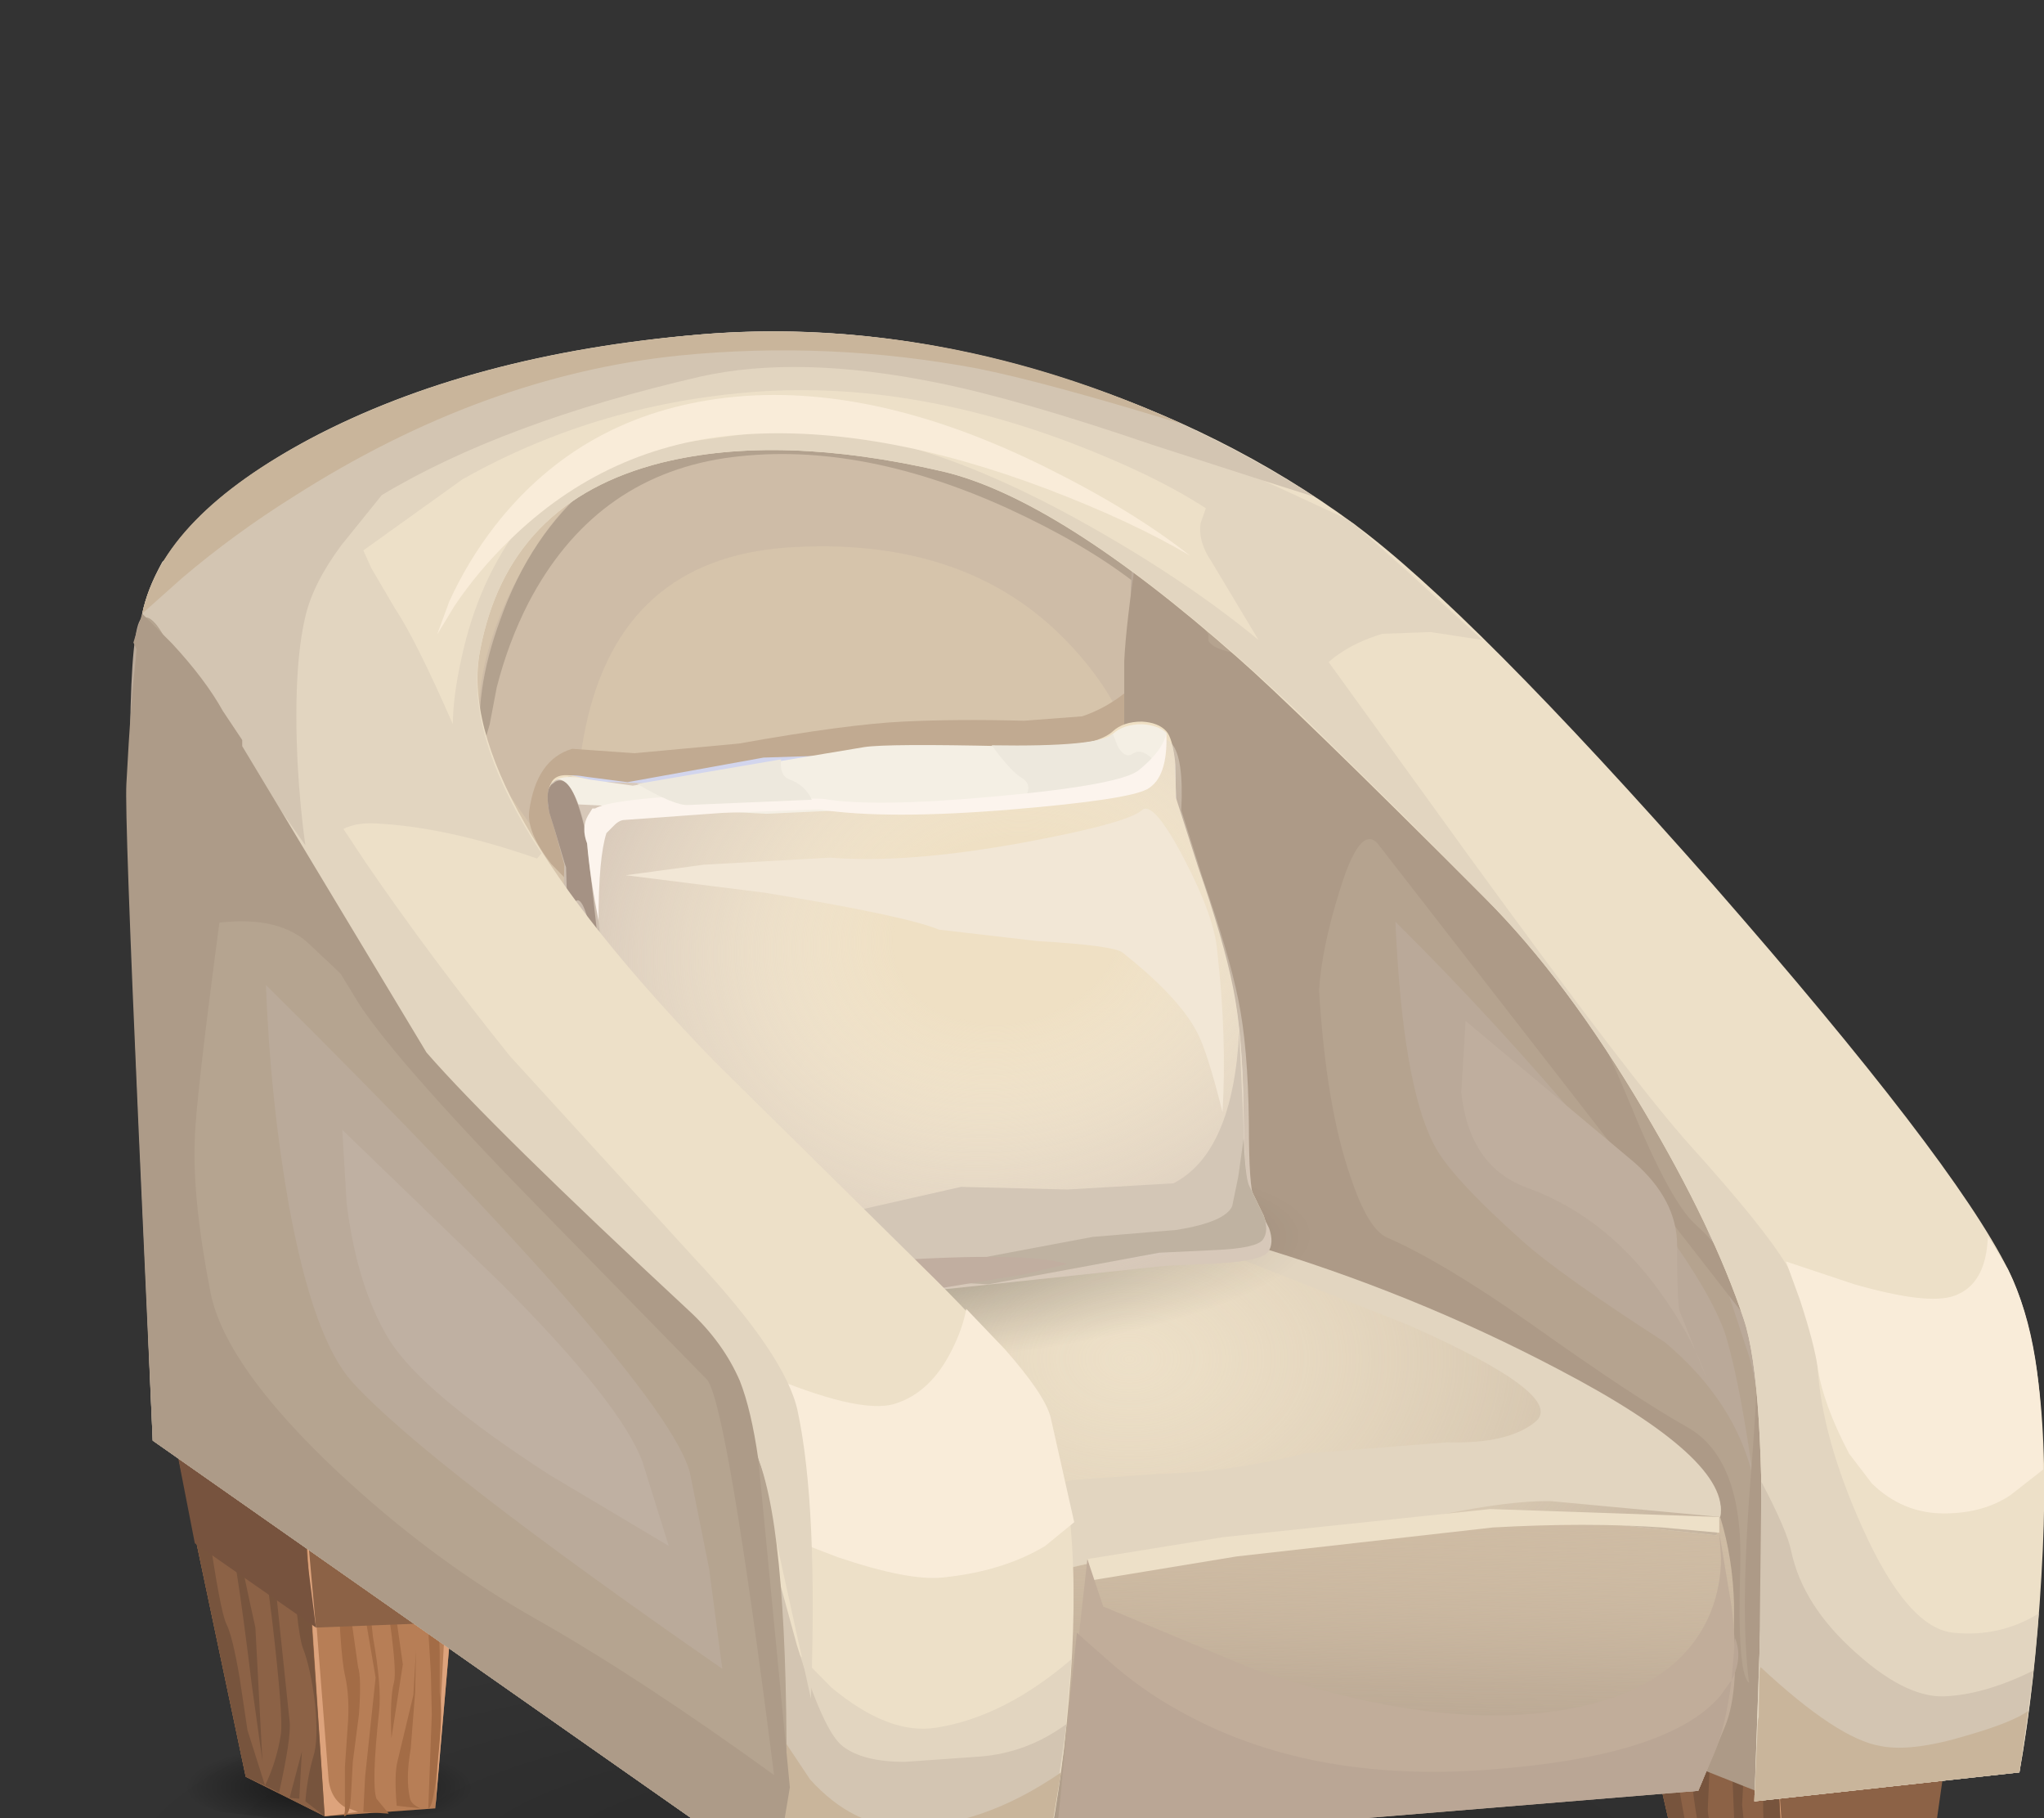 <?xml version="1.0" encoding="UTF-8" standalone="no"?>
<svg xmlns:xlink="http://www.w3.org/1999/xlink" height="103.55px" width="116.45px" xmlns="http://www.w3.org/2000/svg">
  <rect width="100%" height="100%" fill="#333333" stroke="none"/>
  <g transform="matrix(1.0, 0.0, 0.0, 1.0, 0.0, 0.0)">
    <use height="103.55" transform="matrix(1.0, 0.0, 0.0, 1.0, 0.0, 18.85)" width="116.45" xlink:href="#shape0"/>
  </g>
  <defs>
    <g id="shape0" transform="matrix(1.0, 0.0, 0.0, 1.0, 0.0, -18.85)">
      <path d="M115.4 106.55 Q115.4 112.75 98.5 117.15 81.6 121.55 57.7 121.55 36.7 121.55 20.6 118.05 4.75 114.6 1.0 109.35 0.85 107.95 0.0 106.7 L0.0 106.55 Q0.0 100.35 16.9 96.0 33.8 91.6 57.7 91.6 81.6 91.6 98.5 96.0 115.4 100.35 115.4 106.55" fill="url(#gradient0)" fill-rule="evenodd" stroke="none"/>
      <path d="M60.95 119.35 Q60.95 120.35 58.4 121.1 55.85 121.85 52.25 121.85 L46.15 121.1 Q43.6 120.35 43.6 119.35 43.6 118.35 46.15 117.6 L52.25 116.9 58.4 117.6 Q60.95 118.35 60.95 119.35" fill="url(#gradient1)" fill-rule="evenodd" stroke="none"/>
      <path d="M28.05 101.35 Q28.05 102.4 25.4 103.2 L18.95 103.95 12.55 103.2 Q9.9 102.4 9.9 101.35 9.9 100.25 12.55 99.5 15.2 98.75 18.95 98.75 22.7 98.75 25.4 99.5 28.05 100.25 28.05 101.35" fill="url(#gradient2)" fill-rule="evenodd" stroke="none"/>
      <path d="M111.85 115.3 Q111.85 116.4 109.3 117.15 L103.2 117.9 Q99.6 117.9 97.1 117.15 94.55 116.4 94.55 115.3 94.55 114.2 97.1 113.45 99.6 112.65 103.2 112.65 106.75 112.65 109.3 113.45 111.85 114.2 111.85 115.3" fill="url(#gradient3)" fill-rule="evenodd" stroke="none"/>
      <path d="M41.95 104.2 L49.15 105.1 58.6 105.1 56.35 120.85 50.05 121.3 45.55 119.05 41.95 104.2" fill="#b77e56" fill-rule="evenodd" stroke="none"/>
      <path d="M41.95 104.2 L49.15 105.1 50.05 121.3 45.55 119.05 41.95 104.2" fill="#8c6246" fill-rule="evenodd" stroke="none"/>
      <path d="M58.6 105.1 L56.35 120.85 57.0 112.2 Q57.2 109.95 57.9 107.3 L58.6 105.1" fill="#dda37c" fill-rule="evenodd" stroke="none"/>
      <path d="M49.2 105.75 L50.7 119.7 Q50.9 120.9 51.4 121.1 L51.45 121.1 50.05 121.3 49.2 105.75" fill="#dda37c" fill-rule="evenodd" stroke="none"/>
      <path d="M50.55 105.85 L51.7 105.9 51.5 108.35 51.45 112.15 52.0 119.35 52.05 120.75 Q52.0 121.35 51.45 121.35 L51.2 118.8 Q51.2 114.9 50.75 113.5 50.4 112.45 50.45 109.05 L50.55 105.85" fill="#a36c46" fill-rule="evenodd" stroke="none"/>
      <path d="M54.8 105.75 L54.75 108.65 Q54.7 111.75 54.8 112.6 L54.9 114.75 54.8 117.45 Q54.8 118.9 54.4 120.05 54.0 121.15 53.55 121.15 L54.15 119.1 Q54.35 117.9 54.0 113.6 L54.0 106.65 53.9 105.85 54.8 105.75" fill="#a36c46" fill-rule="evenodd" stroke="none"/>
      <path d="M52.9 106.4 L53.5 105.9 53.6 107.1 53.4 109.15 Q53.15 109.9 53.1 111.6 L53.1 113.95 53.1 117.75 52.65 114.4 Q52.45 113.35 52.65 109.75 L52.9 106.4" fill="#a36c46" fill-rule="evenodd" stroke="none"/>
      <path d="M56.4 106.0 L57.3 105.75 57.05 107.7 Q56.85 109.85 56.95 110.65 L56.5 113.75 Q56.0 116.25 56.05 116.8 L55.9 119.25 Q55.65 120.85 55.05 120.85 55.65 118.65 55.6 116.85 55.55 116.1 56.05 114.1 56.45 112.2 56.25 111.0 56.05 109.65 56.2 107.7 L56.4 106.0" fill="#a36c46" fill-rule="evenodd" stroke="none"/>
      <path d="M52.5 122.4 L52.9 121.15 53.1 122.35 52.5 122.4" fill="#a36c46" fill-rule="evenodd" stroke="none"/>
      <path d="M48.05 108.0 L48.9 106.35 49.65 120.75 48.3 120.3 Q48.9 119.1 48.6 117.45 L48.3 112.8 48.05 108.0" fill="#77543d" fill-rule="evenodd" stroke="none"/>
      <path d="M43.6 105.3 L44.35 105.5 45.0 107.8 45.6 110.9 Q45.6 111.55 46.35 114.3 L47.15 117.65 47.05 119.2 46.3 119.25 Q46.6 118.45 46.4 117.3 45.35 113.5 45.25 111.7 45.2 110.6 44.4 107.85 L43.6 105.3" fill="#77543d" fill-rule="evenodd" stroke="none"/>
      <path d="M47.15 111.0 Q47.45 112.2 47.6 116.5 47.4 113.3 46.8 111.9 46.4 110.95 46.0 108.4 L45.7 106.05 46.95 105.85 46.6 107.85 Q46.6 108.9 47.15 111.0" fill="#77543d" fill-rule="evenodd" stroke="none"/>
      <path d="M46.8 119.7 L47.95 118.2 48.3 116.3 47.7 120.0 46.8 119.7" fill="#77543d" fill-rule="evenodd" stroke="none"/>
      <path d="M43.0 105.3 L45.45 116.1 46.15 119.25 45.55 119.05 42.0 104.35 43.0 105.3" fill="#77543d" fill-rule="evenodd" stroke="none"/>
      <path d="M48.75 109.2 L48.75 105.75 58.65 105.75 58.2 108.6 48.75 109.2" fill="#8c6246" fill-rule="evenodd" stroke="none"/>
      <path d="M49.35 109.35 L48.85 109.05 42.6 106.95 40.65 98.4 48.75 104.7 49.35 109.35" fill="#77533e" fill-rule="evenodd" stroke="none"/>
      <path d="M94.05 99.25 L101.25 100.2 110.7 100.2 108.45 116.85 102.15 117.35 97.65 114.95 94.05 99.25" fill="#b77e56" fill-rule="evenodd" stroke="none"/>
      <path d="M94.05 99.25 L101.25 100.2 102.15 117.35 97.65 114.95 94.05 99.25" fill="#8c6246" fill-rule="evenodd" stroke="none"/>
      <path d="M110.7 100.2 L108.45 116.85 109.75 104.5 Q109.95 102.1 110.35 100.9 L110.7 100.2" fill="#dda37c" fill-rule="evenodd" stroke="none"/>
      <path d="M101.3 100.9 L101.75 105.8 102.3 114.9 Q102.35 116.2 103.2 116.75 L104.0 117.1 102.15 117.35 101.3 100.9" fill="#dda37c" fill-rule="evenodd" stroke="none"/>
      <path d="M95.35 99.8 L95.75 102.35 Q96.2 105.0 96.55 105.75 97.15 106.95 97.75 112.2 97.95 113.4 98.7 115.5 L97.65 114.95 94.05 99.25 95.35 99.5 95.35 99.8" fill="#77543d" fill-rule="evenodd" stroke="none"/>
      <path d="M97.95 109.5 Q97.55 105.7 97.05 104.9 96.75 104.4 96.45 102.0 L96.15 99.7 97.45 99.65 97.3 102.9 Q97.25 103.5 97.65 104.45 L98.2 106.0 98.55 114.0 97.95 109.5" fill="#77543d" fill-rule="evenodd" stroke="none"/>
      <path d="M98.65 99.95 L99.55 99.8 99.35 100.95 99.25 102.8 100.15 111.65 99.55 115.9 98.7 115.5 Q99.4 114.1 99.6 112.4 99.75 111.35 99.35 107.95 L98.8 103.7 98.65 99.95" fill="#77543d" fill-rule="evenodd" stroke="none"/>
      <path d="M100.45 100.25 L100.5 99.95 101.25 100.2 102.15 117.35 101.05 116.45 Q101.1 115.05 101.5 113.75 101.75 112.8 101.55 110.6 101.35 108.35 100.9 107.2 100.55 106.2 100.45 103.15 L100.45 100.25" fill="#77543d" fill-rule="evenodd" stroke="none"/>
      <path d="M100.15 116.25 L100.8 113.45 100.65 116.3 100.15 116.25" fill="#77543d" fill-rule="evenodd" stroke="none"/>
      <path d="M103.05 104.05 L103.15 100.2 104.2 100.45 103.6 104.25 Q103.5 104.85 103.7 106.3 L104.05 108.35 Q104.25 108.95 104.1 111.25 L103.75 114.1 103.6 116.0 Q103.55 117.3 103.2 117.35 L103.3 117.05 103.3 114.4 103.45 112.05 Q103.6 110.2 103.3 108.85 103.0 107.5 103.05 104.05" fill="#a36c46" fill-rule="evenodd" stroke="none"/>
      <path d="M104.85 106.55 Q105.45 109.3 105.25 111.0 104.75 115.55 105.1 116.3 L105.75 117.2 104.35 117.1 104.4 114.95 105.0 109.0 104.65 107.4 Q104.2 106.0 104.2 105.3 104.2 104.45 104.35 103.55 L104.5 102.8 104.85 106.55" fill="#a36c46" fill-rule="evenodd" stroke="none"/>
      <path d="M105.6 100.2 L106.75 100.45 106.05 104.55 106.3 106.4 106.6 108.2 105.9 112.65 Q105.85 110.2 106.05 109.25 106.2 108.65 105.95 107.45 L105.55 105.45 Q105.4 104.7 105.5 102.4 L105.6 100.2" fill="#a36c46" fill-rule="evenodd" stroke="none"/>
      <path d="M106.2 116.7 Q106.05 114.8 106.3 114.0 L107.2 110.05 107.35 107.35 107.3 109.9 107.05 113.3 Q106.75 114.65 106.95 116.25 107.05 116.65 107.55 116.85 L106.2 116.7" fill="#a36c46" fill-rule="evenodd" stroke="none"/>
      <path d="M107.7 100.1 L108.9 100.35 108.7 102.7 Q108.5 105.2 108.6 105.65 L108.65 107.5 Q108.55 109.1 108.7 109.9 108.85 111.1 108.6 113.95 108.35 116.85 108.0 116.85 L108.25 111.25 108.15 108.75 108.0 106.15 107.7 100.1" fill="#a36c46" fill-rule="evenodd" stroke="none"/>
      <path d="M101.55 104.5 L101.25 100.2 110.85 100.1 110.3 103.95 101.55 104.5" fill="#8c6246" fill-rule="evenodd" stroke="none"/>
      <path d="M9.9 81.75 L17.1 82.65 26.55 82.65 24.8 103.0 18.5 103.45 14.0 101.2 9.9 81.75" fill="#b77e56" fill-rule="evenodd" stroke="none"/>
      <path d="M9.9 81.75 L17.1 82.65 18.5 103.45 14.0 101.2 9.9 81.75" fill="#8c6246" fill-rule="evenodd" stroke="none"/>
      <path d="M26.55 82.65 L24.8 103.0 25.65 86.7 Q25.85 84.45 26.2 83.35 L26.55 82.65" fill="#dda37c" fill-rule="evenodd" stroke="none"/>
      <path d="M17.2 83.35 L17.85 90.25 18.7 101.1 Q18.75 102.35 19.6 102.9 L20.4 103.2 18.5 103.45 17.2 83.35" fill="#dda37c" fill-rule="evenodd" stroke="none"/>
      <path d="M11.25 82.3 L11.85 86.95 Q12.55 91.8 12.9 92.5 13.25 93.2 13.65 95.55 L14.1 98.55 15.1 101.7 14.0 101.2 9.9 81.75 11.25 82.0 11.25 82.3" fill="#77543d" fill-rule="evenodd" stroke="none"/>
      <path d="M12.05 82.2 L13.35 82.15 13.2 85.2 Q13.1 86.2 14.55 92.7 L14.95 100.3 14.35 96.0 Q13.35 87.8 12.95 87.1 12.65 86.65 12.35 84.35 L12.05 82.2" fill="#77543d" fill-rule="evenodd" stroke="none"/>
      <path d="M14.55 82.45 L15.45 82.3 15.25 83.35 15.15 85.15 16.5 98.05 Q16.6 98.95 15.9 102.1 L15.1 101.7 Q15.75 100.35 16.0 98.8 16.15 97.8 15.5 92.25 L14.7 85.95 14.55 82.45" fill="#77543d" fill-rule="evenodd" stroke="none"/>
      <path d="M16.35 82.75 L16.4 82.45 17.1 82.65 18.5 103.45 17.4 102.6 Q17.5 101.25 17.85 100.05 18.15 99.15 17.95 97.05 17.7 95.0 17.25 93.85 16.9 92.9 16.6 87.75 L16.35 82.75" fill="#77543d" fill-rule="evenodd" stroke="none"/>
      <path d="M16.5 102.4 L17.2 99.75 17.05 102.45 16.5 102.4" fill="#77543d" fill-rule="evenodd" stroke="none"/>
      <path d="M19.2 88.55 L19.05 82.65 20.1 82.9 19.5 86.5 Q19.4 87.1 19.8 90.7 L20.4 94.95 Q20.6 95.55 20.45 97.65 L20.1 100.35 20.0 102.2 Q19.95 103.4 19.6 103.45 L19.65 103.15 19.65 100.65 19.8 98.45 Q19.95 96.7 19.65 95.4 19.35 94.1 19.2 88.55" fill="#a36c46" fill-rule="evenodd" stroke="none"/>
      <path d="M21.25 93.25 Q21.75 96.05 21.6 97.45 21.15 101.65 21.45 102.45 L22.15 103.3 20.7 103.2 20.8 101.2 21.4 95.55 20.75 91.75 20.1 87.45 Q20.1 86.65 20.25 85.85 L20.4 85.15 21.25 93.25" fill="#a36c46" fill-rule="evenodd" stroke="none"/>
      <path d="M21.5 82.65 L22.65 82.9 21.95 86.8 Q21.9 87.55 22.95 94.8 L22.3 99.0 Q22.2 96.7 22.45 95.8 22.7 94.75 21.45 87.6 21.3 86.9 21.4 84.7 L21.5 82.65" fill="#a36c46" fill-rule="evenodd" stroke="none"/>
      <path d="M22.6 102.85 Q22.45 101.05 22.65 100.3 L23.55 96.55 23.7 94.0 23.65 96.4 23.4 99.6 Q23.1 101.3 23.35 102.4 23.4 102.75 23.95 103.0 L22.6 102.85" fill="#a36c46" fill-rule="evenodd" stroke="none"/>
      <path d="M23.6 82.6 L24.8 82.8 24.8 87.3 Q24.85 91.95 25.0 92.4 L25.05 94.15 25.05 96.4 Q25.25 97.45 24.95 100.25 24.7 103.0 24.4 103.0 L24.6 97.65 24.55 95.35 24.4 92.85 23.6 82.6" fill="#a36c46" fill-rule="evenodd" stroke="none"/>
      <path d="M18.0 92.7 L17.1 82.65 26.75 82.6 25.8 92.4 18.0 92.7" fill="#8c6246" fill-rule="evenodd" stroke="none"/>
      <path d="M11.1 87.9 L9.9 81.75 17.4 88.05 18.0 92.7 11.1 87.9" fill="#77533e" fill-rule="evenodd" stroke="none"/>
      <path d="M37.95 24.0 Q54.75 20.2 79.45 41.1 94.55 53.9 105.2 68.1 108.6 72.6 105.45 80.1 103.85 83.85 101.6 86.7 L66.75 69.6 54.55 71.4 41.0 73.2 Q33.65 62.4 29.6 50.85 21.45 27.75 37.95 24.0" fill="#d6c4ab" fill-rule="evenodd" stroke="none"/>
      <path d="M27.45 43.05 Q26.55 37.95 30.0 32.0 34.05 25.0 41.2 24.4 51.7 23.5 59.3 27.9 63.1 30.1 64.8 32.5 L64.4 42.35 Q63.55 39.4 60.75 36.5 55.15 30.7 45.45 31.15 35.75 31.55 33.5 40.8 32.4 45.45 33.2 50.0 L32.85 50.7 27.45 43.05" fill="#cebca7" fill-rule="evenodd" stroke="none"/>
      <path d="M30.1 34.35 Q28.95 36.6 28.3 39.15 L27.9 41.25 27.45 42.8 Q26.95 39.5 28.5 35.3 30.2 30.5 33.65 27.6 36.05 25.8 39.55 24.65 L41.2 24.4 Q50.35 23.65 57.35 26.9 61.7 28.9 64.3 31.85 L64.8 32.5 64.6 33.15 Q61.75 30.95 57.4 28.95 48.7 25.0 41.25 26.1 33.8 27.25 30.1 34.35" fill="#b2a18e" fill-rule="evenodd" stroke="none"/>
      <path d="M32.6 42.65 L36.15 42.9 42.1 42.35 Q48.25 41.25 51.45 41.1 54.45 40.95 58.35 41.05 L61.65 40.8 Q63.45 40.2 64.95 38.7 L66.45 40.5 64.95 59.7 41.25 60.9 32.85 50.7 31.4 49.2 Q30.0 47.4 30.15 46.2 30.55 43.25 32.6 42.65" fill="#c1aa91" fill-rule="evenodd" stroke="none"/>
      <path d="M73.1 37.45 L91.05 59.25 Q95.0 63.95 97.1 68.75 L100.5 78.15 Q101.8 81.6 101.15 91.55 L100.25 100.8 66.15 74.7 Q65.4 63.85 64.9 52.8 63.85 30.7 64.95 29.85 66.05 29.0 73.1 37.45" fill="#baa999" fill-rule="evenodd" stroke="none"/>
      <path d="M81.65 65.1 Q82.5 66.9 86.7 70.65 88.8 72.55 94.85 76.45 98.9 79.85 99.9 84.25 99.15 78.95 98.4 76.35 97.45 72.85 90.7 64.7 85.35 58.3 79.5 52.5 79.9 61.65 81.65 65.1 M65.1 40.0 Q64.4 30.3 64.95 29.85 66.05 29.0 73.1 37.45 L91.05 59.25 Q94.95 63.85 96.6 68.05 L99.5 76.8 Q100.45 79.35 100.5 86.6 L100.3 97.45 99.65 96.9 100.25 100.8 66.15 74.7 66.3 58.8 66.1 59.3 Q66.1 53.1 65.1 40.0" fill="#b5a38f" fill-rule="evenodd" stroke="none"/>
      <path d="M76.95 67.05 Q77.95 70.05 79.05 70.5 82.15 71.85 87.15 75.35 93.2 79.65 96.15 81.3 99.3 83.1 99.15 89.15 98.95 95.35 99.65 95.85 99.1 91.8 99.8 83.4 100.35 76.2 99.9 75.6 L78.45 48.0 Q77.45 47.0 76.3 50.8 75.3 54.0 75.15 56.4 75.55 63.05 76.95 67.05 M64.05 37.65 Q64.15 35.55 64.75 31.6 L64.5 31.2 65.05 29.55 67.75 34.5 68.85 36.15 68.85 36.5 Q69.15 37.1 71.35 37.35 73.55 37.6 73.95 38.25 L88.8 55.0 Q90.35 56.8 92.8 62.7 95.1 68.35 96.55 69.7 98.55 71.5 99.55 73.8 100.3 75.6 100.7 78.3 101.15 81.45 100.55 96.55 L100.4 102.15 64.2 87.75 64.05 63.75 64.05 37.65" fill="#ad9a87" fill-rule="evenodd" stroke="none"/>
      <path d="M83.5 58.15 L93.1 66.2 Q95.55 68.35 95.55 70.95 95.55 74.4 95.7 74.7 L97.2 78.45 Q96.55 76.45 94.9 74.05 91.7 69.35 87.0 67.65 83.7 66.45 83.25 62.2 L83.5 58.15" fill="#bfae9e" fill-rule="evenodd" stroke="none"/>
      <path d="M98.0 86.4 Q99.45 91.1 98.25 97.0 97.65 100.0 96.75 102.0 L58.05 104.25 35.6 72.0 66.75 69.6 81.5 75.2 Q96.5 81.7 98.0 86.4" fill="#cebba3" fill-rule="evenodd" stroke="none"/>
      <path d="M98.0 86.4 Q99.45 91.1 98.25 97.0 97.65 100.0 96.75 102.0 L58.05 104.25 35.6 72.0 66.75 69.6 81.5 75.2 Q96.5 81.7 98.0 86.4" fill="url(#gradient4)" fill-rule="evenodd" stroke="none"/>
      <path d="M98.0 86.4 L97.8 87.45 89.8 86.6 77.0 87.0 Q67.05 87.55 58.05 90.05 50.9 92.4 50.0 92.4 L47.35 90.7 35.6 72.0 66.75 69.6 82.85 75.75 Q98.75 82.65 98.0 86.4" fill="#ede0c8" fill-rule="evenodd" stroke="none"/>
      <path d="M98.0 86.4 L97.8 87.45 89.8 86.6 77.0 87.0 Q67.05 87.55 58.05 90.05 50.9 92.4 50.0 92.4 L47.35 90.7 35.6 72.0 66.75 69.6 82.85 75.75 Q98.75 82.65 98.0 86.4" fill="url(#gradient5)" fill-rule="evenodd" stroke="none"/>
      <path d="M88.8 78.0 Q98.65 83.15 98.0 86.4 L88.35 85.5 Q85.3 85.45 79.3 86.9 L77.0 87.0 Q66.85 87.55 57.75 90.1 57.3 85.35 61.05 84.3 L65.95 83.95 Q70.1 83.85 74.25 82.8 L82.45 82.15 Q85.9 82.25 87.45 81.0 89.35 79.5 80.2 75.45 L70.65 71.7 71.15 70.85 Q80.45 73.6 88.8 78.0" fill="#e2d5c0" fill-rule="evenodd" stroke="none"/>
      <path d="M85.05 87.0 L70.45 88.65 62.25 90.0 61.95 88.8 69.7 87.55 84.9 85.95 97.95 86.4 97.95 87.3 94.7 87.0 Q90.4 86.7 85.05 87.0" fill="#ede0c8" fill-rule="evenodd" stroke="none"/>
      <path d="M98.65 91.5 Q99.2 96.15 98.25 98.4 L96.75 102.0 60.15 105.0 61.95 88.8 62.85 91.5 71.35 95.05 Q81.25 98.45 88.35 97.5 95.5 96.55 97.45 91.85 98.05 90.35 98.05 88.7 L97.95 87.3 98.65 91.5" fill="#c1ad9a" fill-rule="evenodd" stroke="none"/>
      <path d="M98.65 95.7 L98.85 93.3 Q99.3 94.45 98.65 95.7 98.3 98.4 97.65 99.9 L96.75 102.0 60.15 105.0 61.35 93.0 63.05 94.5 Q65.0 96.25 67.2 97.45 74.5 101.55 84.75 100.8 95.05 100.05 98.0 96.6 L98.65 95.7" fill="#baa695" fill-rule="evenodd" stroke="none"/>
      <path d="M75.0 70.1 Q75.15 72.5 68.5 74.75 61.8 76.95 52.2 77.7 42.6 78.45 35.75 77.3 28.85 76.15 28.7 73.75 28.55 71.3 35.25 69.1 41.9 66.85 51.5 66.1 61.1 65.35 68.0 66.55 74.85 67.7 75.0 70.1" fill="url(#gradient6)" fill-rule="evenodd" stroke="none"/>
      <path d="M35.75 44.55 L43.5 43.15 54.15 42.8 Q62.5 42.65 63.4 41.8 64.0 41.25 65.05 41.25 66.0 41.25 66.45 41.75 66.8 42.15 66.95 43.55 L67.0 45.6 68.25 49.5 Q69.7 53.65 70.25 56.4 70.8 59.1 70.85 63.4 70.9 67.1 71.15 67.65 L72.0 69.4 Q72.3 70.25 71.95 70.75 71.6 71.2 69.2 71.35 L66.05 71.5 47.7 73.45 42.85 73.85 39.2 74.25 34.0 74.55 Q34.4 74.65 34.3 73.65 L34.2 71.7 Q33.5 77.55 32.65 63.55 32.3 61.2 32.3 55.4 L32.25 49.4 31.45 46.7 Q31.0 45.45 31.4 44.7 31.8 43.95 33.45 44.25 L35.75 44.55" fill="#d2d5ed" fill-rule="evenodd" stroke="none"/>
      <path d="M35.5 44.8 L47.95 43.05 56.25 42.85 Q62.25 42.75 63.4 41.65 64.0 41.1 65.05 41.1 66.0 41.15 66.45 41.65 66.8 42.05 66.95 43.4 L67.0 45.45 68.25 49.35 Q69.7 53.5 70.25 56.25 70.8 58.95 70.85 63.25 70.9 66.95 71.15 67.5 L72.0 69.25 Q72.3 70.1 71.95 70.6 71.6 71.1 69.2 71.2 L66.05 71.35 47.7 73.35 42.85 73.75 39.2 74.1 34.0 74.45 Q34.4 74.55 34.3 73.5 L34.2 71.55 Q33.5 77.4 32.65 63.4 32.3 61.05 32.3 55.25 L32.25 49.25 31.45 46.55 Q31.0 45.35 31.4 44.6 31.75 43.85 33.3 44.35 L35.5 44.8" fill="#efe0c4" fill-rule="evenodd" stroke="none"/>
      <path d="M33.3 44.5 L38.2 44.65 43.75 43.75 54.7 43.05 63.7 42.35 Q64.4 41.9 65.35 41.9 66.35 41.9 66.75 42.35 67.45 43.15 67.3 46.15 L68.55 50.1 Q70.0 54.25 70.55 56.95 71.1 59.6 71.15 63.95 71.15 67.7 71.45 68.25 L72.3 69.95 Q72.6 70.8 72.25 71.3 71.9 71.8 69.5 71.95 L66.35 72.1 48.0 74.05 43.15 74.45 39.5 74.85 36.55 75.15 33.4 74.8 Q34.15 74.95 34.5 72.25 L33.65 69.5 Q32.65 66.55 32.3 64.25 31.95 61.9 32.3 56.0 L32.55 50.0 31.7 47.3 Q31.3 46.05 31.7 45.3 L32.35 44.25 Q32.55 44.15 33.3 44.5" fill="url(#gradient7)" fill-rule="evenodd" stroke="none"/>
      <path d="M31.45 46.5 Q31.05 45.3 31.45 44.55 L31.8 45.05 Q32.25 45.55 32.65 45.6 33.1 45.7 33.65 48.55 L34.5 55.6 34.55 54.5 35.05 55.65 Q35.65 57.05 35.85 58.25 36.8 63.35 39.0 68.05 40.3 70.75 46.15 69.55 L54.75 67.6 60.8 67.75 66.85 67.4 Q70.25 65.65 70.6 58.75 L70.85 64.25 Q70.9 66.95 71.15 67.5 L71.65 68.55 Q71.8 69.95 72.15 70.1 L72.0 70.55 Q71.65 71.05 69.25 71.15 L66.1 71.3 49.05 73.05 47.7 73.35 43.5 73.7 40.25 73.9 35.7 74.25 34.15 74.4 34.25 74.3 34.3 73.15 34.25 71.45 34.2 71.85 34.2 71.5 33.95 72.7 Q33.55 73.15 33.05 68.65 L32.6 63.25 32.65 63.4 32.6 63.2 32.65 63.35 Q32.35 61.0 32.3 55.2 L32.25 49.2 31.45 46.5" fill="#d3c6b6" fill-rule="evenodd" stroke="none"/>
      <path d="M38.45 72.0 Q39.4 72.9 43.55 73.0 L51.8 72.8 47.7 73.35 43.05 73.75 39.5 74.05 Q38.05 73.75 37.05 73.25 L36.35 72.75 Q36.05 68.55 35.3 66.65 34.8 65.45 34.85 62.75 L35.0 60.35 35.55 65.15 Q36.5 70.3 38.45 72.0" fill="#c1aea0" fill-rule="evenodd" stroke="none"/>
      <path d="M69.35 54.2 Q69.9 59.05 69.65 63.35 68.75 59.75 68.15 58.7 67.1 56.75 63.95 54.25 63.4 53.85 59.1 53.6 L53.5 52.95 Q51.55 52.15 43.6 50.85 L35.65 49.85 40.1 49.25 47.3 48.85 Q51.65 49.2 58.25 48.0 64.2 46.9 65.05 46.15 65.7 45.55 67.45 48.9 69.2 52.25 69.35 54.2" fill="#f2e7d6" fill-rule="evenodd" stroke="none"/>
      <path d="M32.6 45.8 L31.85 45.6 31.25 45.2 31.4 44.7 Q31.8 44.0 33.6 44.4 L36.05 44.75 49.25 42.55 Q50.6 42.35 57.25 42.5 62.6 42.55 63.4 41.8 64.0 41.25 65.05 41.25 66.0 41.3 66.45 41.75 66.25 44.35 65.35 44.95 L56.55 45.75 43.65 46.35 32.6 45.8" fill="#f4efe4" fill-rule="evenodd" stroke="none"/>
      <path d="M31.3 46.3 Q31.1 45.25 31.3 44.85 31.7 44.1 32.25 44.6 33.1 45.35 33.7 48.95 34.25 52.45 34.4 58.85 34.55 64.75 35.15 67.65 36.15 72.55 35.15 74.2 34.6 75.05 33.75 74.9 32.85 74.7 33.3 71.5 L32.9 70.3 Q32.4 68.9 32.05 66.55 31.7 64.2 31.95 56.8 L32.15 49.25 31.6 47.25 31.3 46.3" fill="#ccbdae" fill-rule="evenodd" stroke="none"/>
      <path d="M39.9 74.1 L39.2 74.25 34.7 74.7 34.65 74.65 35.45 72.9 Q35.65 72.15 35.5 70.9 L34.75 65.3 36.0 69.95 36.4 73.25 39.9 74.1" fill="#c1aea0" fill-rule="evenodd" stroke="none"/>
      <path d="M35.05 67.65 Q35.55 69.55 35.65 71.3 35.55 73.8 34.4 74.75 L33.35 74.9 32.95 74.65 32.6 73.5 32.85 71.55 32.8 70.3 32.2 66.7 Q33.65 69.75 34.1 68.6 34.7 67.15 34.35 64.65 L34.7 65.7 35.05 67.65" fill="#a59284" fill-rule="evenodd" stroke="none"/>
      <path d="M31.3 46.3 Q31.1 45.25 31.3 44.85 L31.4 44.7 31.55 44.6 Q31.7 44.45 31.95 44.45 32.75 44.55 33.4 47.6 L34.3 55.65 33.4 52.05 Q32.8 50.25 32.35 52.65 L32.25 49.4 32.15 49.1 31.6 47.25 31.3 46.3" fill="#a59284" fill-rule="evenodd" stroke="none"/>
      <path d="M34.05 52.8 L34.25 53.95 34.35 56.85 Q34.0 60.95 34.45 63.55 35.4 68.85 34.25 69.3 33.7 69.55 32.35 68.3 L32.05 66.25 31.85 62.05 31.9 59.85 32.5 63.45 Q33.0 65.65 33.15 64.1 L33.5 59.35 Q33.7 56.35 33.85 55.65 L34.05 53.75 34.05 52.8" fill="#b7a697" fill-rule="evenodd" stroke="none"/>
      <path d="M56.4 71.55 L62.25 70.45 67.05 70.05 Q69.8 69.6 70.2 68.7 L70.55 67.0 70.85 64.85 Q70.95 67.0 71.15 67.5 L72.0 69.25 Q72.3 70.1 71.95 70.6 71.6 71.1 69.2 71.2 L66.05 71.35 56.3 73.15 53.45 73.0 50.7 72.95 56.4 71.55" fill="#bfb2a1" fill-rule="evenodd" stroke="none"/>
      <path d="M58.2 44.3 Q57.6 43.95 56.5 42.45 62.6 42.55 63.4 41.8 L63.7 42.55 Q64.1 43.2 64.5 42.95 65.1 42.5 65.95 43.55 64.35 44.5 63.35 44.85 L60.4 45.35 58.25 45.6 Q58.95 44.75 58.2 44.3" fill="#ede8dd" fill-rule="evenodd" stroke="none"/>
      <path d="M33.5 46.45 L33.75 46.05 33.9 46.05 Q34.75 45.55 39.35 45.3 L46.9 45.5 Q49.8 46.0 56.85 45.35 63.9 44.7 64.9 43.85 66.25 42.75 66.45 41.75 66.55 44.3 65.35 44.95 64.25 45.55 57.7 46.1 50.5 46.7 46.65 46.1 L41.15 46.3 35.6 46.7 Q35.3 46.7 35.0 47.0 L34.55 47.45 Q34.1 48.85 34.1 52.45 33.6 49.9 33.45 48.05 33.1 47.15 33.5 46.45" fill="#fcf4ed" fill-rule="evenodd" stroke="none"/>
      <path d="M45.0 44.4 Q45.9 44.75 46.25 45.55 L39.2 45.85 Q38.45 45.9 36.3 44.65 L44.5 43.25 Q44.4 44.2 45.0 44.4" fill="#ede8dd" fill-rule="evenodd" stroke="none"/>
      <path d="M38.5 72.0 Q39.2 72.65 48.5 71.95 58.4 71.2 60.8 72.0 L58.25 72.6 52.5 73.55 45.35 73.8 39.0 74.2 35.65 73.45 Q36.15 68.55 35.35 66.65 34.9 65.45 34.95 62.75 L35.1 60.35 35.65 65.15 Q36.6 70.3 38.5 72.0" fill="#c1aea0" fill-rule="evenodd" stroke="none"/>
      <path d="M8.05 35.25 Q9.0 29.65 17.65 25.0 26.8 20.15 39.9 19.05 50.1 18.2 60.55 21.55 69.8 24.45 77.15 29.85 83.85 34.8 97.6 50.4 111.25 66.0 114.4 72.3 117.05 77.6 116.3 89.8 115.95 95.9 115.05 100.95 L99.95 102.6 100.35 91.0 Q100.55 78.7 99.35 75.15 97.6 69.9 93.65 63.25 89.25 55.8 84.6 51.15 73.65 40.2 70.5 37.45 60.25 28.4 53.7 26.85 44.4 24.7 37.7 26.35 28.95 28.55 27.35 37.05 25.8 45.1 40.7 60.45 L52.0 71.6 Q57.85 77.3 59.1 79.65 61.75 84.55 61.0 95.5 60.6 100.95 59.7 105.45 L44.15 106.9 8.7 82.05 Q8.25 72.15 7.95 61.35 7.3 39.75 8.05 35.25" fill="#ede0c8" fill-rule="evenodd" stroke="none"/>
      <path d="M55.05 74.55 L57.25 76.85 Q59.5 79.4 59.85 80.7 L61.2 86.7 59.55 88.05 Q57.15 89.5 53.7 89.85 51.75 90.05 47.75 88.7 L44.1 87.3 Q44.25 85.05 43.2 83.1 L40.1 78.55 37.8 75.45 43.15 78.1 Q48.95 80.6 51.0 79.95 53.05 79.3 54.25 76.85 54.85 75.65 55.05 74.55" fill="#f9ecd9" fill-rule="evenodd" stroke="none"/>
      <path d="M44.55 93.25 L47.35 96.1 Q50.65 98.85 53.35 98.4 57.2 97.8 61.05 94.5 L60.6 99.75 59.7 105.45 44.15 106.9 44.55 93.25" fill="#e2d5c0" fill-rule="evenodd" stroke="none"/>
      <path d="M44.1 88.95 L45.4 93.7 Q46.9 98.6 48.0 99.45 49.15 100.35 51.55 100.35 L55.8 100.05 Q58.5 99.85 60.75 98.2 L60.75 98.3 59.7 105.45 44.15 106.9 44.1 88.95" fill="#d3c5b2" fill-rule="evenodd" stroke="none"/>
      <path d="M60.45 100.95 L59.7 105.45 44.15 106.9 44.35 98.65 46.15 101.35 Q48.6 104.05 51.55 104.05 55.95 104.05 60.45 100.95" fill="#c9b59b" fill-rule="evenodd" stroke="none"/>
      <path d="M13.45 45.05 Q8.95 38.05 8.1 34.95 8.4 33.55 9.25 32.0 11.9 29.6 18.2 26.95 26.35 23.55 37.15 21.45 49.4 19.1 59.8 22.2 62.95 23.15 76.7 29.55 L77.15 29.85 80.3 32.65 84.45 36.45 81.5 36.0 78.75 36.1 Q75.95 36.95 74.7 38.85 L74.05 40.6 73.95 40.55 Q61.25 28.6 53.7 26.85 44.4 24.7 37.7 26.35 28.95 28.55 27.35 37.05 26.4 41.8 30.85 48.6 L30.6 48.9 Q25.45 47.1 21.4 46.9 18.85 46.75 18.1 49.05 17.7 50.2 17.8 51.4 L13.45 45.05" fill="#e2d5c0" fill-rule="evenodd" stroke="none"/>
      <path d="M39.55 71.65 Q44.8 77.25 45.45 80.4 46.6 85.8 46.2 96.75 L43.2 83.1 42.9 84.1 Q42.5 84.65 41.85 82.45 40.65 78.45 36.95 74.45 L29.05 67.15 Q25.4 63.9 21.25 57.35 L17.8 51.4 18.0 44.85 20.85 49.15 Q24.55 54.55 29.05 60.15 L39.55 71.65" fill="#e2d5c0" fill-rule="evenodd" stroke="none"/>
      <path d="M20.7 31.35 L26.35 27.3 Q33.8 23.1 42.6 22.35 51.4 21.6 60.95 25.2 65.7 27.0 68.7 28.95 L68.4 29.8 Q68.25 30.85 69.0 31.95 L71.7 36.45 Q67.45 32.95 61.6 29.7 50.0 23.25 42.3 24.75 L37.45 25.4 Q32.15 26.65 29.7 29.85 27.25 33.05 26.3 37.45 25.8 39.7 25.8 41.25 23.7 36.45 22.5 34.65 L21.15 32.35 20.7 31.35" fill="#ede0c8" fill-rule="evenodd" stroke="none"/>
      <path d="M24.9 36.15 L25.6 34.25 Q26.65 31.95 28.2 29.95 33.15 23.6 41.4 22.65 49.65 21.7 59.55 26.6 64.5 29.05 67.8 31.65 64.5 29.7 59.65 27.85 50.0 24.2 42.3 24.75 34.6 25.3 29.0 30.8 27.25 32.5 25.9 34.5 L24.9 36.15" fill="#f9ecd9" fill-rule="evenodd" stroke="none"/>
      <path d="M73.95 40.55 L75.0 36.75 83.75 48.85 Q93.1 61.7 96.3 65.25 100.45 69.85 101.75 72.0 103.35 74.65 103.55 77.85 103.8 81.9 106.1 87.0 108.7 92.8 111.35 93.0 113.95 93.25 116.15 91.9 115.75 97.0 115.05 100.95 L99.95 102.6 100.35 91.0 Q100.55 78.7 99.35 75.15 97.6 69.9 93.65 63.25 89.25 55.8 84.6 51.15 L79.9 46.4 73.95 40.55" fill="#e2d5c0" fill-rule="evenodd" stroke="none"/>
      <path d="M102.05 88.35 Q102.7 91.45 105.75 94.15 108.75 96.85 111.05 96.6 113.2 96.45 115.85 95.15 L115.05 100.95 99.95 102.6 99.95 102.25 100.0 102.15 100.0 101.25 100.05 101.05 100.05 100.35 100.1 100.0 100.15 97.95 100.2 97.75 100.35 84.4 Q101.8 87.15 102.05 88.35" fill="#d3c5b2" fill-rule="evenodd" stroke="none"/>
      <path d="M100.25 95.2 L100.3 94.95 Q104.7 99.05 107.15 99.45 108.9 99.8 112.05 98.85 114.65 98.1 115.55 97.45 L115.05 100.95 99.95 102.6 100.15 98.05 100.2 97.8 100.25 95.2" fill="#c9b59b" fill-rule="evenodd" stroke="none"/>
      <path d="M113.25 70.45 L113.4 70.65 114.4 72.3 Q115.5 74.55 115.95 77.4 116.35 79.9 116.4 83.7 L114.55 85.15 Q113.0 86.2 110.75 86.2 108.4 86.2 106.65 84.5 L105.35 82.8 Q103.85 79.95 103.55 77.85 103.35 76.5 102.55 74.05 L101.75 71.85 105.65 73.15 Q109.85 74.35 111.35 73.8 113.15 73.15 113.25 70.45" fill="#f9ecd9" fill-rule="evenodd" stroke="none"/>
      <path d="M14.7 28.05 L15.15 27.8 Q19.15 24.4 25.2 22.2 31.8 19.75 39.9 19.05 49.3 18.25 59.0 21.05 67.55 23.55 74.9 28.3 L71.9 27.35 65.7 25.35 Q58.1 22.75 53.4 21.8 45.5 20.2 39.9 21.45 28.65 24.05 21.75 28.2 L19.45 31.05 Q17.85 33.2 17.4 35.1 16.7 38.05 16.95 43.4 17.1 46.1 17.4 48.15 L8.1 34.95 8.3 34.5 8.2 34.6 Q8.4 33.75 10.05 32.6 L12.45 30.55 Q13.55 28.85 14.7 28.05" fill="#d3c5b2" fill-rule="evenodd" stroke="none"/>
      <path d="M12.4 42.65 Q18.0 54.1 26.55 64.2 L36.2 73.7 Q41.6 78.85 43.2 83.1 44.5 86.55 44.45 97.1 L44.15 106.9 8.7 82.05 7.7 59.15 Q6.95 36.1 8.05 35.25 8.65 34.8 9.6 36.75 L12.4 42.65" fill="#baaa9a" fill-rule="evenodd" stroke="none"/>
      <path d="M41.15 95.05 L40.4 89.35 39.3 83.85 Q37.85 78.6 15.15 56.1 15.4 62.65 16.45 68.6 17.85 76.3 20.1 78.75 24.35 83.4 41.15 95.05 M7.9 46.35 Q7.45 35.75 8.05 35.25 8.65 34.8 9.6 36.75 L12.4 42.65 Q18.0 54.1 26.55 64.2 L36.2 73.7 Q41.6 78.85 43.2 83.1 44.95 87.6 44.8 102.7 L44.1 102.15 44.15 106.9 8.7 82.05 8.85 66.15 8.65 66.65 Q8.65 61.85 7.9 46.35" fill="#b5a490" fill-rule="evenodd" stroke="none"/>
      <path d="M44.1 101.1 Q41.45 80.2 40.3 78.6 L31.4 69.5 Q22.9 60.85 20.5 57.25 L19.4 55.45 17.7 53.85 Q16.0 52.15 12.5 52.55 11.15 62.7 11.1 64.85 10.95 68.3 12.0 73.65 12.85 77.8 19.15 83.75 24.65 88.9 30.6 92.25 36.5 95.6 44.1 101.1 M7.2 44.65 Q7.45 39.8 7.8 37.0 L7.6 36.6 8.1 34.95 9.8 36.65 Q11.7 38.7 12.7 40.5 L13.8 42.15 13.8 42.5 24.3 59.95 Q28.05 64.25 39.25 74.65 41.2 76.45 42.15 78.65 42.8 80.3 43.2 83.1 L45.0 101.8 44.15 106.9 8.7 82.05 7.9 64.4 Q7.1 46.45 7.2 44.65" fill="#ad9b88" fill-rule="evenodd" stroke="none"/>
      <path d="M38.1 88.05 L31.3 84.0 Q24.1 79.35 22.2 76.35 20.35 73.35 19.75 68.55 L19.5 64.35 28.5 73.05 Q35.35 79.9 36.6 83.25 L38.1 88.05" fill="#bfb0a2" fill-rule="evenodd" stroke="none"/>
      <path d="M16.7 28.3 Q13.35 30.4 10.4 32.9 L8.1 34.95 Q9.25 29.4 17.85 24.9 26.95 20.15 39.9 19.05 53.8 17.95 67.35 24.15 59.7 21.8 55.75 21.0 47.25 19.4 38.7 20.25 27.5 21.4 16.7 28.3" fill="#c9b59b" fill-rule="evenodd" stroke="none"/>
    </g>
    <radialGradient cx="0" cy="0" gradientTransform="matrix(-0.064, 0.0, 0.0, -0.017, 57.7, 106.55)" gradientUnits="userSpaceOnUse" id="gradient0" r="819.2" spreadMethod="pad">
      <stop offset="0.0" stop-color="#000000" stop-opacity="0.22"/>
      <stop offset="1.0" stop-color="#000000" stop-opacity="0.0"/>
    </radialGradient>
    <radialGradient cx="0" cy="0" gradientTransform="matrix(-0.01, -1.0E-4, -3.0E-4, 0.003, 52.05, 119.8)" gradientUnits="userSpaceOnUse" id="gradient1" r="819.2" spreadMethod="pad">
      <stop offset="0.0" stop-color="#000000" stop-opacity="0.608"/>
      <stop offset="1.0" stop-color="#000000" stop-opacity="0.0"/>
    </radialGradient>
    <radialGradient cx="0" cy="0" gradientTransform="matrix(-0.01, -1.0E-4, -3.0E-4, 0.003, 18.75, 101.8)" gradientUnits="userSpaceOnUse" id="gradient2" r="819.2" spreadMethod="pad">
      <stop offset="0.0" stop-color="#000000" stop-opacity="0.608"/>
      <stop offset="1.0" stop-color="#000000" stop-opacity="0.0"/>
    </radialGradient>
    <radialGradient cx="0" cy="0" gradientTransform="matrix(-0.01, -1.0E-4, -3.0E-4, 0.003, 103.0, 115.75)" gradientUnits="userSpaceOnUse" id="gradient3" r="819.2" spreadMethod="pad">
      <stop offset="0.0" stop-color="#000000" stop-opacity="0.608"/>
      <stop offset="1.0" stop-color="#000000" stop-opacity="0.0"/>
    </radialGradient>
    <linearGradient gradientTransform="matrix(-4.0E-4, 0.015, 0.015, 4.0E-4, 66.85, 96.4)" gradientUnits="userSpaceOnUse" id="gradient4" spreadMethod="pad" x1="-819.2" x2="819.2">
      <stop offset="0.0" stop-color="#d6c4ab" stop-opacity="0.0"/>
      <stop offset="0.463" stop-color="#baa894" stop-opacity="0.686"/>
      <stop offset="0.757" stop-color="#ae9c89"/>
    </linearGradient>
    <radialGradient cx="0" cy="0" gradientTransform="matrix(0.065, 0.0, 0.0, -0.045, 64.35, 77.4)" gradientUnits="userSpaceOnUse" id="gradient5" r="819.2" spreadMethod="pad">
      <stop offset="0.0" stop-color="#d6c4ab" stop-opacity="0.0"/>
      <stop offset="0.608" stop-color="#baa894" stop-opacity="0.686"/>
      <stop offset="1.0" stop-color="#ae9c89"/>
    </radialGradient>
    <radialGradient cx="0" cy="0" gradientTransform="matrix(0.028, -0.002, -4.0E-4, -0.007, 51.85, 71.9)" gradientUnits="userSpaceOnUse" id="gradient6" r="819.2" spreadMethod="pad">
      <stop offset="0.086" stop-color="#000000" stop-opacity="0.247"/>
      <stop offset="1.0" stop-color="#000000" stop-opacity="0.0"/>
    </radialGradient>
    <radialGradient cx="0" cy="0" gradientTransform="matrix(0.031, -0.005, -0.003, -0.025, 57.35, 53.0)" gradientUnits="userSpaceOnUse" id="gradient7" r="819.2" spreadMethod="pad">
      <stop offset="0.251" stop-color="#f6eee0" stop-opacity="0.0"/>
      <stop offset="0.639" stop-color="#e4d8c9" stop-opacity="0.576"/>
      <stop offset="1.0" stop-color="#d7c8b9"/>
    </radialGradient>
  </defs>
</svg>
